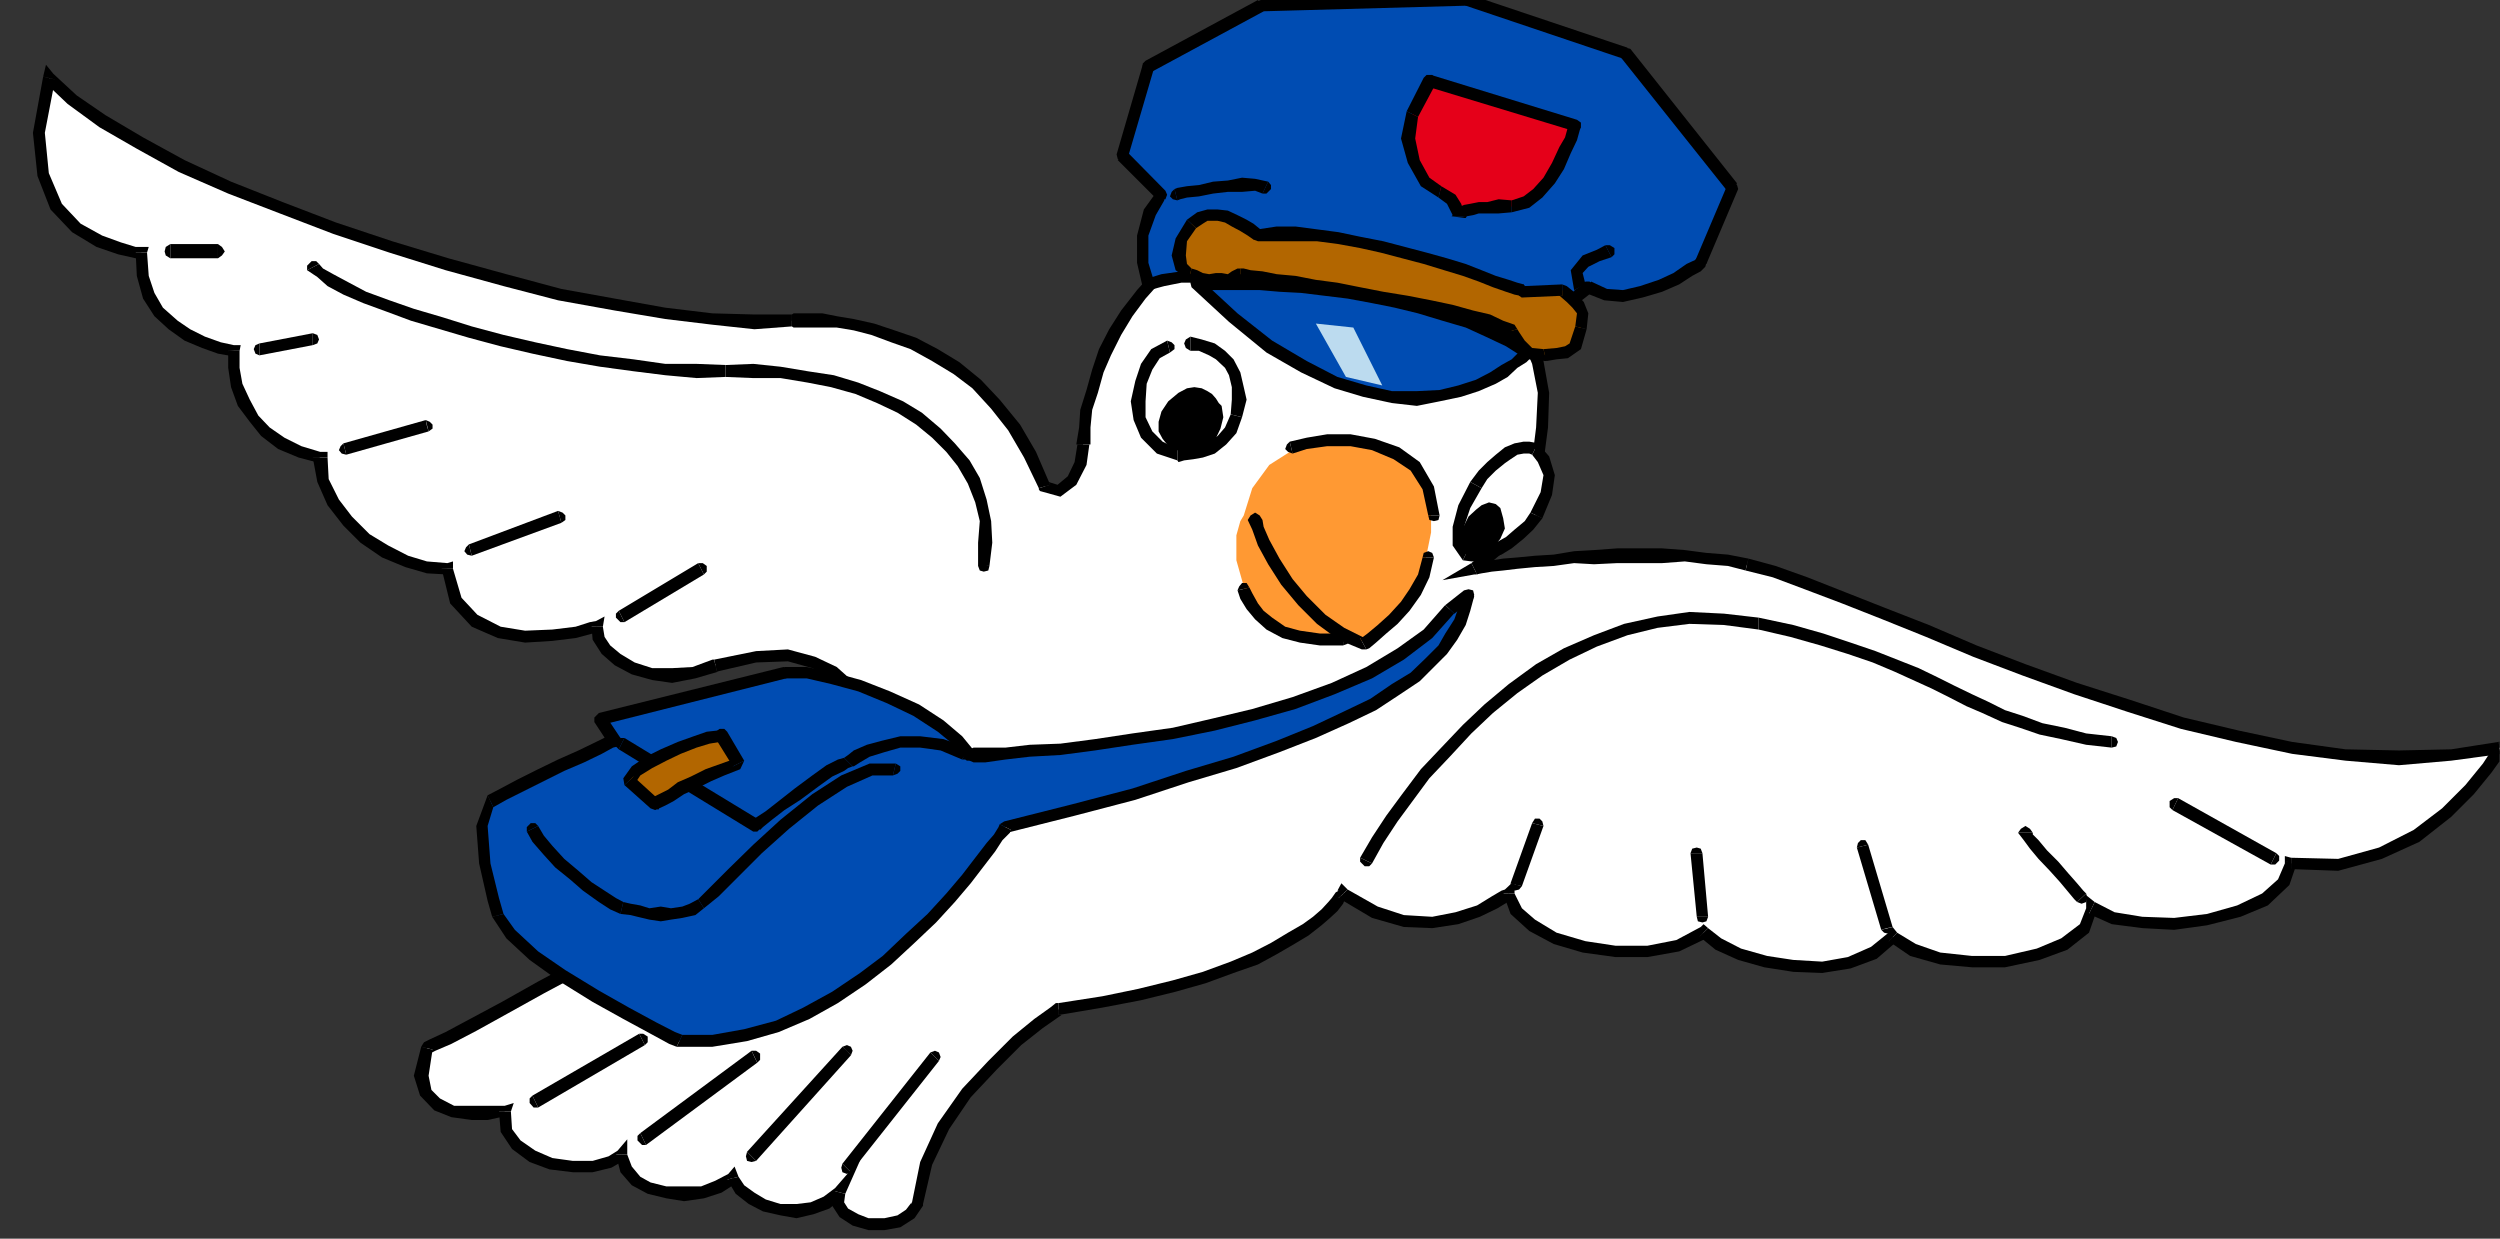 <?xml version="1.0" encoding="UTF-8" standalone="no"?>
<svg
   xmlns:ooo="http://xml.openoffice.org/svg/export"
   xmlns:dc="http://purl.org/dc/elements/1.1/"
   xmlns:cc="http://creativecommons.org/ns#"
   xmlns:rdf="http://www.w3.org/1999/02/22-rdf-syntax-ns#"
   xmlns:svg="http://www.w3.org/2000/svg"
   xmlns="http://www.w3.org/2000/svg"
   xmlns:sodipodi="http://sodipodi.sourceforge.net/DTD/sodipodi-0.dtd"
   xmlns:inkscape="http://www.inkscape.org/namespaces/inkscape"
   version="1.2"
   width="44.04mm"
   height="21.82mm"
   viewBox="0 0 4404 2182"
   preserveAspectRatio="xMidYMid"
   xml:space="preserve"
   id="svg409"
   sodipodi:docname="mailbrd1.svg"
   style="fill-rule:evenodd;stroke-width:28.222;stroke-linejoin:round"
   inkscape:version="0.92.5 (2060ec1f9f, 2020-04-08)"><rect x="0" y="0" width="4404" height="2182" fill="#333333" stroke="none"/><sodipodi:namedview
   pagecolor="#ffffff"
   bordercolor="#666666"
   borderopacity="1"
   objecttolerance="10"
   gridtolerance="10"
   guidetolerance="10"
   inkscape:pageopacity="0"
   inkscape:pageshadow="2"
   inkscape:window-width="664"
   inkscape:window-height="487"
   id="namedview411"
   showgrid="false"
   inkscape:zoom="0.2102413"
   inkscape:cx="83.225198"
   inkscape:cy="41.234644"
   inkscape:window-x="0"
   inkscape:window-y="0"
   inkscape:window-maximized="0"
   inkscape:current-layer="svg409" />
 <defs
   class="ClipPathGroup"
   id="defs8">
  <clipPath
   id="presentation_clip_path"
   clipPathUnits="userSpaceOnUse">
   <rect
   x="0"
   y="0"
   width="21000"
   height="29700"
   id="rect2" />
  </clipPath>
  <clipPath
   id="presentation_clip_path_shrink"
   clipPathUnits="userSpaceOnUse">
   <rect
   x="21"
   y="29"
   width="20958"
   height="29641"
   id="rect5" />
  </clipPath>
 </defs>
 <defs
   class="TextShapeIndex"
   id="defs12">
  <g
   ooo:slide="id1"
   ooo:id-list="id3"
   id="g10" />
 </defs>
 <defs
   class="EmbeddedBulletChars"
   id="defs44">
  <g
   id="bullet-char-template-57356"
   transform="matrix(4.8828125e-4,0,0,-4.8828125e-4,0,0)">
   <path
   d="M 580,1141 1163,571 580,0 -4,571 Z"
   id="path14"
   inkscape:connector-curvature="0" />
  </g>
  <g
   id="bullet-char-template-57354"
   transform="matrix(4.8828125e-4,0,0,-4.8828125e-4,0,0)">
   <path
   d="M 8,1128 H 1137 V 0 H 8 Z"
   id="path17"
   inkscape:connector-curvature="0" />
  </g>
  <g
   id="bullet-char-template-10146"
   transform="matrix(4.8828125e-4,0,0,-4.8828125e-4,0,0)">
   <path
   d="M 174,0 602,739 174,1481 1456,739 Z M 1358,739 309,1346 659,739 Z"
   id="path20"
   inkscape:connector-curvature="0" />
  </g>
  <g
   id="bullet-char-template-10132"
   transform="matrix(4.8828125e-4,0,0,-4.8828125e-4,0,0)">
   <path
   d="M 2015,739 1276,0 H 717 l 543,543 H 174 v 393 h 1086 l -543,545 h 557 z"
   id="path23"
   inkscape:connector-curvature="0" />
  </g>
  <g
   id="bullet-char-template-10007"
   transform="matrix(4.8828125e-4,0,0,-4.8828125e-4,0,0)">
   <path
   d="m 0,-2 c -7,16 -16,29 -25,39 l 381,530 c -94,256 -141,385 -141,387 0,25 13,38 40,38 9,0 21,-2 34,-5 21,4 42,12 65,25 l 27,-13 111,-251 280,301 64,-25 24,25 c 21,-10 41,-24 62,-43 C 886,937 835,863 770,784 769,783 710,716 594,584 L 774,223 c 0,-27 -21,-55 -63,-84 l 16,-20 C 717,90 699,76 672,76 641,76 570,178 457,381 L 164,-76 c -22,-34 -53,-51 -92,-51 -42,0 -63,17 -64,51 -7,9 -10,24 -10,44 0,9 1,19 2,30 z"
   id="path26"
   inkscape:connector-curvature="0" />
  </g>
  <g
   id="bullet-char-template-10004"
   transform="matrix(4.8828125e-4,0,0,-4.8828125e-4,0,0)">
   <path
   d="M 285,-33 C 182,-33 111,30 74,156 52,228 41,333 41,471 c 0,78 14,145 41,201 34,71 87,106 158,106 53,0 88,-31 106,-94 l 23,-176 c 8,-64 28,-97 59,-98 l 735,706 c 11,11 33,17 66,17 42,0 63,-15 63,-46 V 965 c 0,-36 -10,-64 -30,-84 L 442,47 C 390,-6 338,-33 285,-33 Z"
   id="path29"
   inkscape:connector-curvature="0" />
  </g>
  <g
   id="bullet-char-template-9679"
   transform="matrix(4.8828125e-4,0,0,-4.8828125e-4,0,0)">
   <path
   d="M 813,0 C 632,0 489,54 383,161 276,268 223,411 223,592 c 0,181 53,324 160,431 106,107 249,161 430,161 179,0 323,-54 432,-161 108,-107 162,-251 162,-431 0,-180 -54,-324 -162,-431 C 1136,54 992,0 813,0 Z"
   id="path32"
   inkscape:connector-curvature="0" />
  </g>
  <g
   id="bullet-char-template-8226"
   transform="matrix(4.8828125e-4,0,0,-4.8828125e-4,0,0)">
   <path
   d="m 346,457 c -73,0 -137,26 -191,78 -54,51 -81,114 -81,188 0,73 27,136 81,188 54,52 118,78 191,78 73,0 134,-26 185,-79 51,-51 77,-114 77,-187 0,-75 -25,-137 -76,-188 -50,-52 -112,-78 -186,-78 z"
   id="path35"
   inkscape:connector-curvature="0" />
  </g>
  <g
   id="bullet-char-template-8211"
   transform="matrix(4.8828125e-4,0,0,-4.8828125e-4,0,0)">
   <path
   d="M -4,459 H 1135 V 606 H -4 Z"
   id="path38"
   inkscape:connector-curvature="0" />
  </g>
  <g
   id="bullet-char-template-61548"
   transform="matrix(4.8828125e-4,0,0,-4.8828125e-4,0,0)">
   <path
   d="m 173,740 c 0,163 58,303 173,419 116,115 255,173 419,173 163,0 302,-58 418,-173 116,-116 174,-256 174,-419 0,-163 -58,-303 -174,-418 C 1067,206 928,148 765,148 601,148 462,206 346,322 231,437 173,577 173,740 Z"
   id="path41"
   inkscape:connector-curvature="0" />
  </g>
 </defs>
 <g
   id="g49"
   transform="translate(-8298,-13759)">
  <g
   id="id2"
   class="Master_Slide">
   <g
   id="bg-id2"
   class="Background" />
   <g
   id="bo-id2"
   class="BackgroundObjects" />
  </g>
 </g>
 <g
   class="SlideGroup"
   id="g407"
   transform="translate(-8298,-13759)">
  <g
   id="g405">
   <g
   id="container-id1">
    <g
   id="id1"
   class="Slide"
   clip-path="url(#presentation_clip_path)">
     <g
   class="Page"
   id="g401">
      <g
   class="Graphic"
   id="g399">
       <g
   id="id3">
        <rect
   class="BoundingBox"
   x="8298"
   y="13759"
   width="4404"
   height="2182"
   id="rect51"
   style="fill:none;stroke:none" />
        <defs
   id="defs56">
         <clipPath
   id="clip_path_1"
   clipPathUnits="userSpaceOnUse">
          <path
   d="m 8298,13759 h 4403 v 2181 H 8298 Z"
   id="path53"
   inkscape:connector-curvature="0" />
         </clipPath>
        </defs>
        <g
   clip-path="url(#clip_path_1)"
   id="g396">
         <path
   d="m 9558,14931 72,-15 56,-2 45,12 36,18 25,23 16,20 10,18 2,5 10,33 -10,38 -30,44 -43,45 -56,49 -66,51 -72,48 -76,51 -79,46 -76,45 -71,38 -64,36 -55,31 -44,23 -28,12 -10,5 -10,49 8,30 20,20 28,13 33,3 h 28 l 23,-3 h 7 l 3,33 18,26 28,20 33,13 38,5 h 35 l 31,-8 20,-13 8,26 18,20 23,13 30,8 31,2 33,-2 28,-11 25,-15 13,21 20,15 23,13 28,7 28,3 28,-5 25,-11 23,-17 -3,20 11,15 20,13 23,8 h 28 l 25,-6 21,-12 12,-18 15,-71 31,-66 41,-59 45,-48 44,-43 38,-31 25,-18 10,-7 77,-13 66,-13 61,-15 53,-15 48,-18 41,-15 33,-18 30,-18 26,-15 20,-15 15,-13 13,-13 8,-10 5,-8 5,-2 v -3 l 56,33 51,16 50,2 44,-8 38,-12 28,-16 18,-10 7,-5 13,31 28,25 40,23 51,15 56,8 h 56 l 53,-10 46,-23 26,20 38,18 45,13 49,7 51,3 48,-8 43,-18 33,-28 36,23 48,16 56,5 h 58 l 59,-13 46,-18 35,-28 13,-35 38,17 51,8 56,3 58,-8 56,-15 46,-21 33,-30 13,-33 83,2 74,-20 64,-31 53,-40 41,-41 30,-38 18,-25 5,-11 -86,13 -92,5 -94,-5 -94,-13 -97,-20 -96,-23 -94,-30 -94,-31 -92,-33 -86,-33 -84,-36 -76,-30 -71,-28 -66,-26 -56,-20 -49,-13 -33,-7 -38,-3 -38,-5 h -40 -39 -40 l -41,3 h -35 l -36,5 -33,2 -31,3 -25,2 -20,3 -18,2 -10,3 h -3 l 38,-33 33,-46 23,-51 18,-61 8,-58 2,-61 -10,-54 -18,-45 -25,-41 -36,-36 -43,-30 -48,-28 -51,-23 -56,-18 -58,-13 -59,-10 -51,-2 -45,5 -44,10 -40,13 -36,20 -33,23 -30,28 -26,28 -25,33 -21,33 -17,36 -13,33 -10,35 -10,33 -3,31 -3,30 -5,33 -15,31 -23,18 -25,-8 -26,-56 -27,-48 -34,-41 -33,-36 -35,-28 -38,-22 -38,-21 -36,-12 -36,-13 -33,-8 -30,-5 -25,-2 h -23 -16 -12 -3 l -66,2 -74,-5 -83,-10 -89,-15 -97,-18 -97,-26 -101,-28 -99,-30 -99,-33 -94,-36 -92,-35 -84,-39 -73,-40 -67,-38 -53,-39 -41,-38 -17,97 7,74 23,56 36,38 40,23 36,12 28,8 h 10 l 3,41 10,35 18,28 25,23 25,18 28,13 28,10 26,5 v 30 l 5,31 12,31 18,28 21,22 28,21 33,15 35,10 5,41 18,38 25,33 31,31 36,22 38,18 35,10 36,3 15,56 33,36 43,20 46,8 48,-3 41,-5 28,-8 10,-2 3,20 12,20 21,18 28,15 33,11 35,2 38,-5 z"
   id="path58"
   inkscape:connector-curvature="0"
   style="fill:#ffffff;stroke:none" />
         <path
   d="m 9830,15005 v 3 l -2,-8 -10,-18 -18,-23 -28,-25 -38,-18 -48,-13 -56,3 -74,15 5,21 69,-16 56,-2 43,12 33,18 23,21 12,17 11,18 2,3 v 2 -2 2 0 z"
   id="path60"
   inkscape:connector-curvature="0"
   style="fill:#000000;stroke:none" />
         <path
   d="m 9060,15608 -5,7 10,-5 28,-12 44,-23 56,-31 63,-35 71,-38 76,-46 79,-46 76,-51 72,-48 68,-54 56,-48 43,-46 33,-45 13,-44 -13,-38 -20,10 8,28 -8,33 -28,41 -43,46 -56,48 -64,48 -71,49 -76,51 -79,45 -76,46 -71,38 -64,36 -56,30 -43,23 -28,13 -10,5 -5,8 5,-8 -2,3 -3,5 z"
   id="path62"
   inkscape:connector-curvature="0"
   style="fill:#000000;stroke:none" />
         <path
   d="m 9198,15717 -11,-10 h -7 -23 -28 -31 l -25,-13 -15,-15 -5,-25 7,-46 -20,-5 -13,51 11,35 25,26 30,12 36,5 h 28 l 23,-5 h 7 l -10,-10 h 21 l 5,-15 -16,5 z"
   id="path64"
   inkscape:connector-curvature="0"
   style="fill:#000000;stroke:none" />
         <path
   d="m 9403,15793 -17,-7 -16,10 -28,8 h -35 l -36,-5 -30,-13 -26,-18 -15,-20 -2,-31 h -21 l 3,36 20,30 31,23 35,13 41,5 h 35 l 33,-8 26,-15 -18,-8 h 20 v -27 l -17,20 z"
   id="path66"
   inkscape:connector-curvature="0"
   style="fill:#000000;stroke:none" />
         <path
   d="m 9599,15832 -18,-5 -23,12 -25,10 h -30 -31 l -28,-7 -18,-10 -15,-18 -8,-21 h -20 l 8,31 20,23 28,15 33,8 31,5 35,-5 31,-10 28,-18 -18,-5 20,-5 -7,-18 -11,13 z"
   id="path68"
   inkscape:connector-curvature="0"
   style="fill:#000000;stroke:none" />
         <path
   d="m 9787,15862 -18,-10 -20,15 -23,10 -25,3 h -28 l -26,-8 -20,-12 -18,-13 -10,-15 -20,5 15,25 23,18 25,13 31,7 28,5 30,-7 28,-10 26,-21 -18,-10 20,5 28,-63 -46,53 z"
   id="path70"
   inkscape:connector-curvature="0"
   style="fill:#000000;stroke:none" />
         <path
   d="m 9904,15880 v -3 l -10,13 -15,10 -23,5 h -28 l -18,-7 -18,-10 -7,-11 2,-15 -20,-5 -3,26 13,20 23,15 28,8 h 28 l 28,-5 25,-16 15,-22 v -3 3 0 -3 z"
   id="path72"
   inkscape:connector-curvature="0"
   style="fill:#000000;stroke:none" />
         <path
   d="m 10163,15526 h -5 l -10,8 -28,20 -38,31 -43,43 -46,49 -43,61 -31,68 -15,74 h 20 l 16,-69 30,-63 38,-56 46,-49 43,-43 38,-30 23,-16 10,-7 h -5 v -21 h -2 -3 z"
   id="path74"
   inkscape:connector-curvature="0"
   style="fill:#000000;stroke:none" />
         <path
   d="m 10672,15326 -18,2 h 2 l -5,3 -7,10 -6,7 -12,13 -15,13 -18,13 -26,15 -30,18 -33,17 -38,16 -49,18 -53,15 -61,15 -63,13 -77,12 v 21 l 77,-13 68,-13 61,-15 53,-15 49,-18 43,-15 33,-18 31,-18 25,-15 23,-18 15,-13 13,-12 10,-13 2,-5 6,-3 2,-5 -18,3 16,-15 -11,-11 -7,13 z"
   id="path76"
   inkscape:connector-curvature="0"
   style="fill:#000000;stroke:none" />
         <path
   d="m 10966,15333 -17,-7 -6,2 -17,10 -26,16 -38,12 -41,8 -50,-3 -46,-15 -53,-30 -16,15 59,35 56,16 50,2 46,-7 38,-13 31,-15 18,-11 10,-7 -18,-8 h 20 v -23 l -17,16 z"
   id="path78"
   inkscape:connector-curvature="0"
   style="fill:#000000;stroke:none" />
         <path
   d="m 11307,15394 -13,-2 -43,23 -51,10 h -56 l -53,-8 -51,-15 -38,-23 -23,-20 -13,-26 h -20 l 13,36 33,30 43,23 51,15 58,8 h 56 l 56,-10 48,-23 -12,-3 15,-15 -8,-7 -5,5 z"
   id="path80"
   inkscape:connector-curvature="0"
   style="fill:#000000;stroke:none" />
         <path
   d="m 11640,15402 h -15 l -31,25 -41,18 -45,8 -51,-3 -46,-7 -46,-13 -35,-18 -23,-18 -15,15 28,23 40,18 46,13 51,8 51,2 50,-8 46,-17 36,-31 h -15 l 15,-15 -8,-10 -7,10 z"
   id="path82"
   inkscape:connector-curvature="0"
   style="fill:#000000;stroke:none" />
         <path
   d="m 11988,15348 -15,11 -11,28 -33,25 -43,18 -56,13 h -58 l -56,-6 -43,-15 -33,-20 -15,15 38,26 53,15 56,5 h 58 l 61,-13 49,-18 38,-30 15,-43 -15,10 10,-21 -15,-12 v 23 z"
   id="path84"
   inkscape:connector-curvature="0"
   style="fill:#000000;stroke:none" />
         <path
   d="m 12334,15270 -11,10 -12,28 -28,25 -44,21 -53,15 -58,7 -56,-2 -49,-8 -35,-18 -10,21 40,18 54,7 56,3 58,-8 59,-15 48,-20 38,-36 13,-38 -10,10 v -20 l -11,-3 v 13 z"
   id="path86"
   inkscape:connector-curvature="0"
   style="fill:#000000;stroke:none" />
         <path
   d="m 12705,15087 -13,-16 -5,10 -15,23 -31,38 -41,41 -50,38 -61,31 -72,20 -83,-2 v 20 l 83,3 77,-21 66,-30 56,-44 40,-40 31,-38 20,-28 5,-11 -13,-15 13,15 13,-22 -26,7 z"
   id="path88"
   inkscape:connector-curvature="0"
   style="fill:#000000;stroke:none" />
         <path
   d="m 11373,14764 v 0 l 48,12 56,21 66,25 71,28 77,31 83,35 87,33 91,33 94,31 94,30 97,23 99,21 94,12 94,8 92,-8 89,-12 -6,-21 -83,13 -92,2 -94,-2 -94,-13 -94,-20 -97,-23 -94,-31 -94,-30 -91,-33 -86,-33 -84,-36 -77,-30 -71,-28 -66,-26 -56,-20 -48,-13 v 0 z"
   id="path90"
   inkscape:connector-curvature="0"
   style="fill:#000000;stroke:none" />
         <path
   d="m 10890,14751 5,20 h 3 l 10,-2 18,-3 20,-2 25,-3 31,-3 33,-2 36,-5 35,2 41,-2 h 40 39 l 40,-3 38,5 38,3 31,8 5,-21 -36,-7 -38,-3 -38,-5 -40,-3 h -39 -40 l -41,3 -35,2 -36,6 -33,2 -31,3 -25,2 -20,3 -18,2 -10,3 h -3 l 5,20 -10,-20 -51,30 56,-10 z"
   id="path92"
   inkscape:connector-curvature="0"
   style="fill:#000000;stroke:none" />
         <path
   d="m 10979,14357 v 0 l 18,43 10,51 -3,61 -7,56 -18,61 -23,48 -30,43 -36,31 10,20 41,-35 35,-49 23,-53 18,-61 8,-61 2,-61 -10,-56 -18,-49 v 0 z"
   id="path94"
   inkscape:connector-curvature="0"
   style="fill:#000000;stroke:none" />
         <path
   d="m 10613,14163 v 0 l 59,11 55,12 56,18 49,23 48,28 41,28 35,35 23,39 20,-11 -28,-43 -35,-35 -46,-33 -48,-28 -54,-23 -55,-18 -61,-13 -59,-10 v 0 z"
   id="path96"
   inkscape:connector-curvature="0"
   style="fill:#000000;stroke:none" />
         <path
   d="m 10217,14542 h 2 v -30 l 3,-31 10,-30 10,-36 13,-30 18,-36 20,-33 23,-31 25,-28 31,-28 30,-20 33,-20 41,-13 41,-10 45,-3 h 51 v -20 l -51,-5 -45,8 -46,10 -41,12 -38,21 -36,25 -30,28 -25,28 -28,36 -21,33 -18,35 -12,36 -10,36 -11,35 -2,31 -5,30 h 2 z"
   id="path98"
   inkscape:connector-curvature="0"
   style="fill:#000000;stroke:none" />
         <path
   d="m 10128,14619 2,5 36,10 28,-21 18,-35 5,-36 h -21 l -5,31 -12,25 -18,15 -16,-5 3,5 -20,6 v 2 l 2,3 z"
   id="path100"
   inkscape:connector-curvature="0"
   style="fill:#000000;stroke:none" />
         <path
   d="m 9693,14334 v 0 l 3,2 h 12 16 23 25 l 30,5 31,8 35,13 34,12 38,21 38,23 33,25 33,36 30,38 28,48 26,54 20,-6 -25,-58 -28,-48 -36,-44 -33,-35 -38,-31 -38,-23 -38,-20 -38,-13 -36,-12 -36,-8 -30,-5 -25,-5 h -23 -16 -12 l -3,2 v 0 z"
   id="path102"
   inkscape:connector-curvature="0"
   style="fill:#000000;stroke:none" />
         <path
   d="m 8395,13899 -18,5 40,38 56,41 66,38 74,41 87,38 91,35 94,36 99,33 99,31 102,28 96,25 100,18 89,15 83,10 74,8 66,-5 v -21 h -66 l -74,-2 -83,-10 -89,-16 -94,-17 -97,-26 -102,-28 -99,-30 -99,-33 -94,-36 -91,-36 -82,-38 -73,-40 -66,-39 -51,-35 -41,-38 -18,5 18,-5 -13,-16 -5,21 z"
   id="path104"
   inkscape:connector-curvature="0"
   style="fill:#000000;stroke:none" />
         <path
   d="m 8557,14204 -10,-10 h -10 l -26,-8 -33,-12 -38,-21 -33,-35 -23,-54 -7,-71 18,-94 -21,-5 -18,99 8,76 23,59 38,40 43,26 38,13 31,7 h 10 l -10,-10 h 20 l 3,-10 h -13 z"
   id="path106"
   inkscape:connector-curvature="0"
   style="fill:#000000;stroke:none" />
         <path
   d="m 8720,14377 -10,-10 -23,-5 -28,-10 -26,-13 -22,-15 -26,-23 -15,-26 -10,-30 -3,-41 h -20 l 2,41 11,40 20,31 25,23 28,20 31,13 28,10 28,5 -10,-10 h 20 l 2,-10 h -12 z"
   id="path108"
   inkscape:connector-curvature="0"
   style="fill:#000000;stroke:none" />
         <path
   d="m 8875,14565 -13,-10 -33,-10 -30,-15 -26,-18 -20,-21 -15,-28 -13,-28 -5,-28 v -30 h -20 v 30 l 5,34 12,33 21,28 20,25 30,23 36,15 38,10 -13,-10 h 26 v -10 h -13 z"
   id="path110"
   inkscape:connector-curvature="0"
   style="fill:#000000;stroke:none" />
         <path
   d="m 9096,14761 -10,-10 -36,-3 -33,-10 -35,-18 -33,-20 -31,-31 -23,-30 -18,-36 -2,-38 h -26 l 8,43 18,41 28,36 30,30 38,26 41,17 38,11 36,2 -10,-10 h 20 v -13 l -10,3 z"
   id="path112"
   inkscape:connector-curvature="0"
   style="fill:#000000;stroke:none" />
         <path
   d="m 9360,14863 -12,-10 -11,2 -25,8 -41,5 -48,2 -43,-7 -41,-21 -28,-30 -15,-51 h -20 l 15,61 38,41 46,20 48,8 48,-3 41,-5 30,-8 11,-2 -13,-10 h 20 l 3,-18 -15,8 z"
   id="path114"
   inkscape:connector-curvature="0"
   style="fill:#000000;stroke:none" />
         <path
   d="m 9556,14921 h -3 l -35,13 -36,2 h -35 l -31,-10 -25,-15 -18,-15 -10,-15 -3,-18 h -20 l 2,23 16,25 23,20 30,16 36,10 35,5 41,-8 41,-12 h -3 z"
   id="path116"
   inkscape:connector-curvature="0"
   style="fill:#000000;stroke:none" />
         <path
   d="m 10489,14667 15,-48 30,-41 44,-28 48,-15 53,-3 51,15 48,31 41,51 v 20 48 l -13,64 -30,61 -16,20 -17,21 -18,15 -23,10 h -23 -28 l -28,-5 -30,-8 -31,-10 -28,-18 -25,-20 -18,-28 -15,-53 v -44 l 7,-25 z"
   id="path118"
   inkscape:connector-curvature="0"
   style="fill:#ff9933;stroke:none" />
         <path
   d="m 10570,14537 -5,5 -3,8 5,5 8,3 z"
   id="path120"
   inkscape:connector-curvature="0"
   style="fill:#000000;stroke:none" />
         <path
   d="m 10834,14667 -10,-51 -25,-43 -36,-26 -43,-15 -43,-8 h -41 l -36,6 -30,7 5,21 25,-8 36,-5 h 41 l 38,7 38,16 30,20 21,33 10,46 z"
   id="path122"
   inkscape:connector-curvature="0"
   style="fill:#000000;stroke:none" />
         <path
   d="m 10814,14667 2,8 8,2 8,-2 2,-8 z"
   id="path124"
   inkscape:connector-curvature="0"
   style="fill:#000000;stroke:none" />
         <path
   d="m 10522,14675 -5,-8 -8,-5 -8,5 -5,8 z"
   id="path126"
   inkscape:connector-curvature="0"
   style="fill:#000000;stroke:none" />
         <path
   d="m 10694,14883 h 8 l -36,-18 -33,-23 -33,-33 -25,-30 -23,-36 -18,-33 -10,-23 -2,-12 h -26 l 8,17 10,28 18,33 23,36 30,36 33,33 38,28 41,17 h 8 z"
   id="path128"
   inkscape:connector-curvature="0"
   style="fill:#000000;stroke:none" />
         <path
   d="m 10804,14741 -8,30 -15,26 -15,22 -21,23 -20,18 -18,15 -8,6 -5,2 11,20 5,-2 12,-10 18,-16 20,-17 21,-23 20,-28 15,-31 8,-35 z"
   id="path130"
   inkscape:connector-curvature="0"
   style="fill:#000000;stroke:none" />
         <path
   d="m 10824,14741 -3,-8 -7,-3 -8,3 -2,8 z"
   id="path132"
   inkscape:connector-curvature="0"
   style="fill:#000000;stroke:none" />
         <path
   d="m 10499,14794 -5,-8 h -8 l -5,6 -3,7 z"
   id="path134"
   inkscape:connector-curvature="0"
   style="fill:#000000;stroke:none" />
         <path
   d="m 10664,14875 h -41 l -35,-5 -26,-7 -23,-16 -15,-12 -10,-13 -10,-18 -5,-10 -21,5 5,15 11,18 15,18 20,18 28,15 31,8 35,5 h 41 z"
   id="path136"
   inkscape:connector-curvature="0"
   style="fill:#000000;stroke:none" />
         <path
   d="m 10664,14896 8,-3 2,-7 -2,-8 -8,-3 z"
   id="path138"
   inkscape:connector-curvature="0"
   style="fill:#000000;stroke:none" />
         <path
   d="m 10880,14736 -13,-18 v -31 l 10,-35 21,-39 12,-17 16,-16 15,-12 13,-10 15,-8 13,-3 h 10 l 10,3 15,18 10,28 -5,33 -18,38 -12,18 -18,15 -18,15 -18,10 -17,8 -16,5 h -15 z"
   id="path140"
   inkscape:connector-curvature="0"
   style="fill:#ffffff;stroke:none" />
         <path
   d="m 10888,14608 v 0 l -21,41 -10,38 v 33 l 18,26 10,-21 -8,-10 v -28 l 11,-33 20,-35 v 0 z"
   id="path142"
   inkscape:connector-curvature="0"
   style="fill:#000000;stroke:none" />
         <path
   d="m 11007,14540 v 0 l -15,-3 h -10 l -16,3 -17,7 -16,13 -15,13 -15,15 -15,20 20,11 10,-16 15,-15 16,-13 10,-7 12,-8 11,-2 h 10 l 5,2 v 0 z"
   id="path144"
   inkscape:connector-curvature="0"
   style="fill:#000000;stroke:none" />
         <path
   d="m 11015,14672 v 0 l 17,-41 5,-35 -10,-33 -20,-23 -10,20 10,13 10,23 -5,30 -18,36 v 0 z"
   id="path146"
   inkscape:connector-curvature="0"
   style="fill:#000000;stroke:none" />
         <path
   d="m 10875,14746 v 0 l 15,2 h 15 l 18,-5 20,-7 18,-11 21,-17 17,-16 16,-20 -21,-10 -10,15 -18,15 -15,13 -18,10 -15,8 -13,5 h -15 l -5,-3 v 0 z"
   id="path148"
   inkscape:connector-curvature="0"
   style="fill:#000000;stroke:none" />
         <path
   d="m 10941,14708 8,-18 -3,-18 -5,-18 -8,-7 -12,-3 -13,5 -10,8 -13,12 -8,16 -5,20 v 18 l 8,13 13,5 17,-5 18,-11 z"
   id="path150"
   inkscape:connector-curvature="0"
   style="fill:#000000;stroke:none" />
         <path
   d="m 9388,14835 -5,5 v 7 l 8,8 h 7 z"
   id="path152"
   inkscape:connector-curvature="0"
   style="fill:#000000;stroke:none" />
         <path
   d="m 9533,14761 -5,-10 -140,84 10,20 140,-84 z"
   id="path154"
   inkscape:connector-curvature="0"
   style="fill:#000000;stroke:none" />
         <path
   d="m 9538,14771 5,-5 v -10 l -7,-5 h -8 z"
   id="path156"
   inkscape:connector-curvature="0"
   style="fill:#000000;stroke:none" />
         <path
   d="m 9124,14718 -5,5 -3,7 5,6 8,2 z"
   id="path158"
   inkscape:connector-curvature="0"
   style="fill:#000000;stroke:none" />
         <path
   d="m 9284,14669 -3,-10 -157,59 5,20 158,-58 z"
   id="path160"
   inkscape:connector-curvature="0"
   style="fill:#000000;stroke:none" />
         <path
   d="m 9287,14680 7,-5 v -8 l -5,-5 -8,-3 z"
   id="path162"
   inkscape:connector-curvature="0"
   style="fill:#000000;stroke:none" />
         <path
   d="m 9236,15689 -5,5 v 8 l 7,8 h 8 z"
   id="path164"
   inkscape:connector-curvature="0"
   style="fill:#000000;stroke:none" />
         <path
   d="m 9429,15590 -5,-10 -188,109 10,21 188,-110 z"
   id="path166"
   inkscape:connector-curvature="0"
   style="fill:#000000;stroke:none" />
         <path
   d="m 9434,15600 5,-5 v -10 l -8,-5 h -7 z"
   id="path168"
   inkscape:connector-curvature="0"
   style="fill:#000000;stroke:none" />
         <path
   d="m 9426,15755 -5,5 v 8 l 8,8 h 7 z"
   id="path170"
   inkscape:connector-curvature="0"
   style="fill:#000000;stroke:none" />
         <path
   d="m 9627,15621 -5,-11 -196,145 10,21 196,-145 z"
   id="path172"
   inkscape:connector-curvature="0"
   style="fill:#000000;stroke:none" />
         <path
   d="m 9632,15631 5,-5 v -11 l -7,-5 h -8 z"
   id="path174"
   inkscape:connector-curvature="0"
   style="fill:#000000;stroke:none" />
         <path
   d="m 9614,15788 -2,8 2,8 8,2 8,-2 z"
   id="path176"
   inkscape:connector-curvature="0"
   style="fill:#000000;stroke:none" />
         <path
   d="m 9790,15610 -8,-7 -168,185 16,16 167,-186 z"
   id="path178"
   inkscape:connector-curvature="0"
   style="fill:#000000;stroke:none" />
         <path
   d="m 9797,15618 3,-8 -3,-7 -7,-3 -8,3 z"
   id="path180"
   inkscape:connector-curvature="0"
   style="fill:#000000;stroke:none" />
         <path
   d="m 9782,15809 -2,7 2,8 8,3 7,-3 z"
   id="path182"
   inkscape:connector-curvature="0"
   style="fill:#000000;stroke:none" />
         <path
   d="m 9945,15621 -8,-8 -155,196 15,15 155,-196 z"
   id="path184"
   inkscape:connector-curvature="0"
   style="fill:#000000;stroke:none" />
         <path
   d="m 9952,15628 3,-7 -3,-8 -7,-3 -8,3 z"
   id="path186"
   inkscape:connector-curvature="0"
   style="fill:#000000;stroke:none" />
         <path
   d="m 8903,14540 -5,5 -3,7 5,6 8,2 z"
   id="path188"
   inkscape:connector-curvature="0"
   style="fill:#000000;stroke:none" />
         <path
   d="m 9050,14509 -2,-10 -145,41 5,20 145,-41 z"
   id="path190"
   inkscape:connector-curvature="0"
   style="fill:#000000;stroke:none" />
         <path
   d="m 9053,14519 7,-5 v -7 l -5,-5 -7,-3 z"
   id="path192"
   inkscape:connector-curvature="0"
   style="fill:#000000;stroke:none" />
         <path
   d="m 8755,14364 -7,3 -3,7 3,8 7,3 z"
   id="path194"
   inkscape:connector-curvature="0"
   style="fill:#000000;stroke:none" />
         <path
   d="m 8849,14357 v -11 l -94,18 v 21 l 94,-18 z"
   id="path196"
   inkscape:connector-curvature="0"
   style="fill:#000000;stroke:none" />
         <path
   d="m 8849,14367 8,-3 3,-7 -3,-8 -8,-3 z"
   id="path198"
   inkscape:connector-curvature="0"
   style="fill:#000000;stroke:none" />
         <path
   d="m 8598,14189 -8,5 -2,8 2,7 8,5 z"
   id="path200"
   inkscape:connector-curvature="0"
   style="fill:#000000;stroke:none" />
         <path
   d="m 8682,14202 v -13 h -84 v 25 h 84 z"
   id="path202"
   inkscape:connector-curvature="0"
   style="fill:#000000;stroke:none" />
         <path
   d="m 8682,14214 7,-5 5,-7 -5,-8 -7,-5 z"
   id="path204"
   inkscape:connector-curvature="0"
   style="fill:#000000;stroke:none" />
         <path
   d="m 8860,14224 -5,-5 h -8 l -8,8 v 8 z"
   id="path206"
   inkscape:connector-curvature="0"
   style="fill:#000000;stroke:none" />
         <path
   d="m 9576,14402 v 0 l -51,-2 h -55 l -56,-8 -59,-7 -58,-11 -56,-12 -56,-13 -56,-15 -51,-16 -51,-15 -43,-15 -41,-15 -30,-16 -28,-15 -18,-10 -7,-8 -21,11 18,12 18,16 28,15 35,15 41,15 43,16 51,15 51,15 56,15 56,13 61,13 58,10 59,8 56,7 55,5 51,-2 v 0 z"
   id="path208"
   inkscape:connector-curvature="0"
   style="fill:#000000;stroke:none" />
         <path
   d="m 10041,14756 5,-41 -2,-38 -8,-38 -12,-38 -18,-31 -26,-30 -25,-26 -33,-28 -33,-20 -41,-18 -38,-15 -43,-13 -46,-7 -48,-8 -48,-5 -49,2 v 21 l 49,2 h 48 l 48,8 41,8 43,12 38,16 36,17 33,21 28,23 25,25 20,25 18,31 13,33 8,33 -3,38 v 41 z"
   id="path210"
   inkscape:connector-curvature="0"
   style="fill:#000000;stroke:none" />
         <path
   d="m 10021,14756 3,8 7,2 8,-2 2,-8 z"
   id="path212"
   inkscape:connector-curvature="0"
   style="fill:#000000;stroke:none" />
         <path
   d="m 10694,15270 v 7 l 8,8 h 8 l 5,-5 z"
   id="path214"
   inkscape:connector-curvature="0"
   style="fill:#000000;stroke:none" />
         <path
   d="m 11396,14847 v 0 l -61,-7 -61,-3 -56,8 -59,13 -53,20 -53,23 -49,28 -48,35 -43,36 -38,36 -38,40 -36,38 -33,44 -28,38 -25,38 -21,36 21,10 20,-36 25,-38 28,-38 28,-38 36,-38 38,-41 38,-36 43,-35 44,-31 48,-28 48,-23 54,-20 53,-13 56,-7 61,2 61,8 v 0 z"
   id="path216"
   inkscape:connector-curvature="0"
   style="fill:#000000;stroke:none" />
         <path
   d="m 12018,15056 -45,-5 -38,-10 -39,-8 -35,-13 -31,-10 -30,-15 -28,-13 -31,-15 -30,-15 -33,-16 -38,-15 -38,-15 -44,-15 -48,-16 -53,-15 -61,-13 v 21 l 56,13 53,15 48,15 44,15 38,16 33,15 33,15 30,15 31,16 28,12 35,16 31,10 35,12 38,8 44,10 45,5 z"
   id="path218"
   inkscape:connector-curvature="0"
   style="fill:#000000;stroke:none" />
         <path
   d="m 12018,15076 8,-2 3,-8 -3,-7 -8,-3 z"
   id="path220"
   inkscape:connector-curvature="0"
   style="fill:#000000;stroke:none" />
         <path
   d="m 12135,15165 h -7 l -8,5 v 11 l 5,5 z"
   id="path222"
   inkscape:connector-curvature="0"
   style="fill:#000000;stroke:none" />
         <path
   d="m 12303,15272 5,-10 -173,-97 -10,21 173,96 z"
   id="path224"
   inkscape:connector-curvature="0"
   style="fill:#000000;stroke:none" />
         <path
   d="m 12298,15282 h 8 l 7,-7 v -8 l -5,-5 z"
   id="path226"
   inkscape:connector-curvature="0"
   style="fill:#000000;stroke:none" />
         <path
   d="m 11879,15226 -5,-7 -8,-5 -8,5 -5,7 z"
   id="path228"
   inkscape:connector-curvature="0"
   style="fill:#000000;stroke:none" />
         <path
   d="m 11973,15333 -5,-5 -11,-13 -15,-17 -18,-21 -20,-20 -15,-18 -10,-10 v -3 h -26 l 10,13 11,15 15,18 20,21 18,20 15,18 10,12 5,5 z"
   id="path230"
   inkscape:connector-curvature="0"
   style="fill:#000000;stroke:none" />
         <path
   d="m 11957,15348 8,3 8,-3 2,-7 -2,-8 z"
   id="path232"
   inkscape:connector-curvature="0"
   style="fill:#000000;stroke:none" />
         <path
   d="m 11589,15247 -5,-8 h -8 l -5,5 -2,8 z"
   id="path234"
   inkscape:connector-curvature="0"
   style="fill:#000000;stroke:none" />
         <path
   d="m 11622,15394 10,-2 -43,-145 -20,5 43,145 z"
   id="path236"
   inkscape:connector-curvature="0"
   style="fill:#000000;stroke:none" />
         <path
   d="m 11612,15397 5,5 8,2 5,-5 2,-7 z"
   id="path238"
   inkscape:connector-curvature="0"
   style="fill:#000000;stroke:none" />
         <path
   d="m 11297,15262 -3,-8 -7,-2 -8,2 -3,8 z"
   id="path240"
   inkscape:connector-curvature="0"
   style="fill:#000000;stroke:none" />
         <path
   d="m 11297,15374 h 10 l -10,-112 h -21 l 11,112 z"
   id="path242"
   inkscape:connector-curvature="0"
   style="fill:#000000;stroke:none" />
         <path
   d="m 11287,15374 2,8 8,2 7,-2 3,-8 z"
   id="path244"
   inkscape:connector-curvature="0"
   style="fill:#000000;stroke:none" />
         <path
   d="m 11017,15214 -2,-8 -5,-5 h -8 l -5,8 z"
   id="path246"
   inkscape:connector-curvature="0"
   style="fill:#000000;stroke:none" />
         <path
   d="m 10969,15318 10,2 38,-106 -20,-5 -38,106 z"
   id="path248"
   inkscape:connector-curvature="0"
   style="fill:#000000;stroke:none" />
         <path
   d="m 10959,15315 2,8 5,5 8,-2 5,-6 z"
   id="path250"
   inkscape:connector-curvature="0"
   style="fill:#000000;stroke:none" />
         <path
   d="m 10356,14369 -22,13 -16,23 -10,28 -5,33 3,31 12,27 23,23 31,13 h 2 10 l 16,-2 15,-3 18,-8 17,-12 16,-18 10,-26 5,-28 -3,-22 -5,-23 -10,-18 -15,-15 -15,-11 -21,-7 -17,-3 z"
   id="path252"
   inkscape:connector-curvature="0"
   style="fill:#ffffff;stroke:none" />
         <path
   d="m 10359,14380 8,-6 v -7 l -5,-5 -8,-3 z"
   id="path254"
   inkscape:connector-curvature="0"
   style="fill:#000000;stroke:none" />
         <path
   d="m 10372,14550 v 0 l -26,-13 -18,-18 -12,-25 v -28 l 2,-31 10,-25 13,-20 18,-10 -5,-21 -28,15 -18,26 -10,30 -8,36 5,33 13,31 28,28 36,12 v 0 z"
   id="path256"
   inkscape:connector-curvature="0"
   style="fill:#000000;stroke:none" />
         <path
   d="m 10466,14489 v 0 l -10,23 -13,15 -15,10 -16,8 -12,2 -16,3 -10,-3 -2,3 v 20 l 2,3 10,-3 16,-2 17,-3 21,-7 20,-16 18,-20 10,-28 v 0 z"
   id="path258"
   inkscape:connector-curvature="0"
   style="fill:#000000;stroke:none" />
         <path
   d="m 10395,14377 h 15 l 18,8 12,7 16,15 7,13 5,21 v 22 l -2,26 20,5 8,-31 -5,-22 -6,-26 -12,-23 -15,-15 -18,-13 -23,-7 -20,-5 z"
   id="path260"
   inkscape:connector-curvature="0"
   style="fill:#000000;stroke:none" />
         <path
   d="m 10395,14352 -8,5 -3,7 3,8 8,5 z"
   id="path262"
   inkscape:connector-curvature="0"
   style="fill:#000000;stroke:none" />
         <path
   d="m 10339,14519 v -17 l 5,-18 12,-18 18,-15 15,-8 13,-2 13,2 10,5 8,5 7,8 5,8 5,5 3,20 -5,20 -10,21 -21,15 -12,5 -13,3 h -10 l -10,-6 -10,-2 -8,-8 -8,-10 z"
   id="path264"
   inkscape:connector-curvature="0"
   style="fill:#000000;stroke:none" />
         <path
   d="m 11020,14385 2,-26 8,-23 13,-20 12,-18 16,-13 12,-10 10,-7 3,-3 30,13 31,2 33,-7 33,-10 28,-13 23,-15 15,-8 5,-5 56,-132 -188,-237 -280,-94 -363,10 -198,107 -46,158 69,68 -21,31 -12,41 v 48 l 10,38 25,-8 33,-5 41,-2 h 46 l 48,2 53,3 54,5 56,8 56,10 53,10 51,13 48,15 43,15 38,18 31,20 z"
   id="path266"
   inkscape:connector-curvature="0"
   style="fill:#004cb2;stroke:none" />
         <path
   d="m 11101,14255 h -10 l -5,5 -10,8 -13,10 -15,13 -16,20 -12,20 -8,26 -2,28 h 20 l 2,-23 8,-21 13,-20 10,-15 15,-13 13,-10 10,-8 v 0 h -10 10 l 5,-5 v -10 l -8,-5 h -7 z"
   id="path268"
   inkscape:connector-curvature="0"
   style="fill:#000000;stroke:none" />
         <path
   d="m 11284,14219 3,-5 -3,3 -15,7 -23,16 -26,12 -33,11 -30,7 -28,-2 -28,-13 -10,20 33,13 33,3 35,-8 34,-10 30,-13 23,-15 15,-8 8,-8 2,-5 -2,5 2,-7 -2,-8 -8,-2 -7,2 z"
   id="path270"
   inkscape:connector-curvature="0"
   style="fill:#000000;stroke:none" />
         <path
   d="m 11342,14097 -2,-10 -56,132 20,5 56,-132 -2,-10 2,10 -2,-7 -5,-6 h -8 l -5,8 z"
   id="path272"
   inkscape:connector-curvature="0"
   style="fill:#000000;stroke:none" />
         <path
   d="m 11159,13863 -5,-2 188,236 16,-15 -188,-237 -5,-2 5,2 -8,-2 -8,2 -2,8 2,8 z"
   id="path274"
   inkscape:connector-curvature="0"
   style="fill:#000000;stroke:none" />
         <path
   d="m 10882,13769 h -2 l 279,94 6,-20 -280,-94 h -3 3 l -8,2 -5,5 3,8 5,5 z"
   id="path276"
   inkscape:connector-curvature="0"
   style="fill:#000000;stroke:none" />
         <path
   d="m 10524,13779 h -5 l 363,-10 v -20 l -363,10 h -5 5 l -8,3 -2,7 2,8 8,2 z"
   id="path278"
   inkscape:connector-curvature="0"
   style="fill:#000000;stroke:none" />
         <path
   d="m 10331,13879 -5,7 198,-107 -10,-20 -198,107 -5,7 5,-7 -5,5 v 8 l 7,7 h 8 z"
   id="path280"
   inkscape:connector-curvature="0"
   style="fill:#000000;stroke:none" />
         <path
   d="m 10283,14026 2,10 46,-157 -20,-6 -46,158 2,10 -2,-10 2,8 6,5 7,-3 5,-5 z"
   id="path282"
   inkscape:connector-curvature="0"
   style="fill:#000000;stroke:none" />
         <path
   d="m 10349,14112 2,-17 -68,-69 -16,15 69,69 3,-18 -3,18 8,2 7,-2 3,-8 -3,-7 z"
   id="path284"
   inkscape:connector-curvature="0"
   style="fill:#000000;stroke:none" />
         <path
   d="m 10318,14250 13,5 -10,-33 v -48 l 13,-36 15,-26 -10,-20 -26,36 -12,46 v 48 l 10,43 12,5 -12,-5 5,5 h 10 l 5,-7 v -8 z"
   id="path286"
   inkscape:connector-curvature="0"
   style="fill:#000000;stroke:none" />
         <path
   d="m 11010,14385 17,-8 -23,-20 -33,-23 -40,-18 -43,-15 -49,-16 -51,-12 -55,-10 -56,-11 -56,-7 -54,-5 -53,-3 -48,-5 h -46 l -41,5 -35,5 -26,8 5,20 26,-7 30,-6 h 41 46 48 l 53,3 54,5 56,8 56,10 50,10 51,13 48,15 44,15 35,18 28,18 23,20 18,-7 -18,7 8,3 7,-3 3,-7 -3,-8 z"
   id="path288"
   inkscape:connector-curvature="0"
   style="fill:#000000;stroke:none" />
         <path
   d="m 10405,14257 h 20 28 28 l 36,3 35,3 38,2 41,5 41,5 43,8 43,8 41,10 43,12 40,13 39,15 35,18 33,21 -2,2 -8,8 -13,10 -17,13 -21,12 -28,13 -30,10 -36,8 -40,5 -44,-3 -48,-10 -51,-15 -56,-28 -61,-36 -63,-51 z"
   id="path290"
   inkscape:connector-curvature="0"
   style="fill:#004cb2;stroke:none" />
         <path
   d="m 10997,14387 -3,-18 -33,-20 -35,-18 -41,-15 -41,-13 -43,-12 -41,-11 -45,-7 -43,-8 -41,-5 -41,-5 -38,-3 -35,-2 -36,-5 h -28 -28 l -20,2 v 21 l 20,2 h 28 28 36 l 35,3 38,2 41,5 41,5 43,8 40,8 41,10 43,13 41,12 35,16 36,17 33,21 -2,-18 z"
   id="path292"
   inkscape:connector-curvature="0"
   style="fill:#000000;stroke:none" />
         <path
   d="m 10405,14247 -8,18 66,61 66,54 61,35 59,28 50,15 51,11 44,5 40,-8 38,-8 31,-10 30,-13 21,-12 17,-16 16,-10 7,-7 3,-3 -15,-15 -3,2 -8,8 -10,10 -18,10 -20,13 -25,13 -31,10 -33,8 -40,2 h -44 l -45,-10 -51,-15 -54,-28 -61,-36 -61,-48 -66,-61 -7,18 7,-18 -7,-3 -8,3 -2,7 2,8 z"
   id="path294"
   inkscape:connector-curvature="0"
   style="fill:#000000;stroke:none" />
         <path
   d="m 10514,14174 -13,-11 -12,-7 -16,-8 -15,-8 -15,-2 h -18 l -13,5 -15,10 -18,28 -5,28 5,20 16,13 10,3 10,5 13,2 h 12 10 13 l 10,-5 10,-5 h 6 l 12,3 21,2 25,5 33,3 36,8 38,5 40,7 41,8 43,8 41,7 36,8 35,10 31,8 22,10 18,7 3,8 12,18 18,15 26,3 20,-3 18,-2 15,-11 10,-33 3,-25 -8,-15 -13,-13 -15,-13 -68,3 -3,-3 -10,-2 -15,-5 -23,-8 -26,-10 -28,-10 -33,-11 -35,-10 -38,-10 -38,-10 -39,-8 -38,-7 -38,-5 -38,-3 h -33 z"
   id="path296"
   inkscape:connector-curvature="0"
   style="fill:#b26600;stroke:none" />
         <path
   d="m 10405,14161 v 0 l 12,-8 8,-5 h 18 l 13,3 12,7 15,8 13,8 10,7 16,-15 -16,-13 -12,-7 -16,-8 -17,-8 -18,-2 h -18 l -18,5 -18,13 v 0 z"
   id="path298"
   inkscape:connector-curvature="0"
   style="fill:#000000;stroke:none" />
         <path
   d="m 10397,14232 v 0 l -8,-8 -2,-15 2,-25 16,-23 -16,-15 -20,33 -7,30 7,26 23,17 v 0 z"
   id="path300"
   inkscape:connector-curvature="0"
   style="fill:#000000;stroke:none" />
         <path
   d="m 10483,14232 h -5 l -10,5 -7,5 -11,-2 h -10 l -12,2 -11,-2 -10,-5 -10,-3 -5,20 10,3 10,5 16,3 12,2 h 10 l 16,-2 12,-6 11,-5 h -6 z"
   id="path302"
   inkscape:connector-curvature="0"
   style="fill:#000000;stroke:none" />
         <path
   d="m 10971,14339 -5,-8 -20,-7 -23,-11 -30,-7 -36,-10 -38,-8 -41,-8 -43,-7 -41,-8 -40,-8 -38,-5 -36,-7 -33,-3 -25,-5 -21,-2 -12,-3 h -6 v 20 h 6 l 12,3 21,2 25,6 33,2 36,8 38,5 40,7 41,8 43,8 41,7 33,8 36,10 30,8 23,10 15,8 -5,-8 z"
   id="path304"
   inkscape:connector-curvature="0"
   style="fill:#000000;stroke:none" />
         <path
   d="m 11017,14374 v 0 l -20,-2 -13,-13 -10,-15 -3,-5 -20,5 3,10 15,20 23,18 30,3 v 0 z"
   id="path306"
   inkscape:connector-curvature="0"
   style="fill:#000000;stroke:none" />
         <path
   d="m 11073,14334 v 0 l -10,30 -8,5 -15,3 -23,2 5,21 18,-3 20,-2 23,-16 10,-35 v 0 z"
   id="path308"
   inkscape:connector-curvature="0"
   style="fill:#000000;stroke:none" />
         <path
   d="m 11050,14280 -7,-2 15,13 10,10 8,10 -3,23 20,5 3,-28 -8,-20 -15,-16 -15,-12 -8,-3 z"
   id="path310"
   inkscape:connector-curvature="0"
   style="fill:#000000;stroke:none" />
         <path
   d="m 10979,14283 h 3 l 68,-3 v -20 l -68,3 h 2 l -2,-3 -8,5 -3,8 3,7 8,5 z"
   id="path312"
   inkscape:connector-curvature="0"
   style="fill:#000000;stroke:none" />
         <path
   d="m 10506,14181 8,3 h 33 33 38 l 38,5 38,7 36,8 38,10 38,10 36,11 33,10 28,10 25,10 23,8 15,5 10,2 3,3 5,-20 -2,-3 -11,-3 -15,-5 -23,-7 -25,-10 -28,-11 -33,-10 -36,-10 -38,-10 -38,-10 -41,-8 -38,-8 -38,-5 -38,-5 h -33 l -33,5 8,3 -8,-3 -8,3 -2,8 2,7 8,3 z"
   id="path314"
   inkscape:connector-curvature="0"
   style="fill:#000000;stroke:none" />
         <path
   d="m 11137,14212 5,-5 v -11 l -8,-5 h -8 z"
   id="path316"
   inkscape:connector-curvature="0"
   style="fill:#000000;stroke:none" />
         <path
   d="m 11091,14260 -5,-20 10,-11 20,-10 21,-7 -11,-21 -15,8 -25,10 -21,26 6,35 z"
   id="path318"
   inkscape:connector-curvature="0"
   style="fill:#000000;stroke:none" />
         <path
   d="m 11071,14270 5,5 h 10 l 5,-7 v -8 z"
   id="path320"
   inkscape:connector-curvature="0"
   style="fill:#000000;stroke:none" />
         <path
   d="m 10367,14092 -5,5 -3,8 5,5 8,2 z"
   id="path322"
   inkscape:connector-curvature="0"
   style="fill:#000000;stroke:none" />
         <path
   d="m 10532,14079 -23,-5 -23,-2 -25,5 -26,2 -25,6 -21,2 -17,3 -5,2 5,20 5,-2 12,-3 21,-2 25,-5 26,-3 h 25 l 23,-2 13,5 z"
   id="path324"
   inkscape:connector-curvature="0"
   style="fill:#000000;stroke:none" />
         <path
   d="m 10522,14100 h 7 l 8,-8 v -7 l -5,-6 z"
   id="path326"
   inkscape:connector-curvature="0"
   style="fill:#000000;stroke:none" />
         <path
   d="m 10616,14329 66,7 51,102 -64,-15 z"
   id="path328"
   inkscape:connector-curvature="0"
   style="fill:#bcdbef;stroke:none" />
         <path
   d="m 10816,13901 257,79 -2,5 -6,18 -10,20 -12,28 -16,26 -20,23 -20,15 -26,8 h -23 l -20,2 h -15 l -13,3 -10,2 -5,3 -5,2 -3,5 v -5 l -5,-12 -7,-13 -21,-13 -25,-18 -21,-35 -10,-41 8,-43 z"
   id="path330"
   inkscape:connector-curvature="0"
   style="fill:#e50019;stroke:none" />
         <path
   d="m 11083,13983 -7,-13 -257,-79 -5,21 257,78 -8,-12 8,12 7,-2 5,-5 v -8 l -7,-5 z"
   id="path332"
   inkscape:connector-curvature="0"
   style="fill:#000000;stroke:none" />
         <path
   d="m 10961,14133 v 0 l 31,-8 23,-18 22,-25 16,-25 12,-28 11,-23 5,-18 2,-5 -20,-5 -3,5 -5,18 -10,17 -13,28 -15,26 -18,20 -17,13 -21,7 v 0 z"
   id="path334"
   inkscape:connector-curvature="0"
   style="fill:#000000;stroke:none" />
         <path
   d="m 10855,14140 22,3 v 0 h 3 l 2,-3 11,-2 10,-3 h 15 20 l 23,-2 v -21 l -23,-2 -20,5 h -15 l -15,3 -11,2 -7,3 -8,5 -5,10 23,2 z"
   id="path336"
   inkscape:connector-curvature="0"
   style="fill:#000000;stroke:none" />
         <path
   d="m 10832,14107 v 0 l 15,11 5,10 5,10 -2,2 h 25 l -3,-7 -5,-15 -10,-16 -25,-15 v 0 z"
   id="path338"
   inkscape:connector-curvature="0"
   style="fill:#000000;stroke:none" />
         <path
   d="m 10776,13955 v 0 l -10,48 12,43 23,41 31,20 5,-20 -21,-15 -17,-31 -8,-38 5,-38 v 0 z"
   id="path340"
   inkscape:connector-curvature="0"
   style="fill:#000000;stroke:none" />
         <path
   d="m 10819,13891 -13,5 -30,59 20,10 31,-58 -13,5 13,-5 v -8 l -6,-8 h -10 l -5,5 z"
   id="path342"
   inkscape:connector-curvature="0"
   style="fill:#000000;stroke:none" />
         <path
   d="m 10006,15089 h 7 21 l 35,-2 43,-6 54,-2 61,-8 66,-10 71,-10 71,-15 71,-18 72,-20 68,-26 64,-28 56,-33 48,-36 38,-43 33,-25 -8,25 -7,23 -15,26 -16,22 -23,23 -25,26 -36,23 -38,25 -48,23 -56,25 -63,26 -77,28 -84,25 -94,31 -106,28 -120,30 -2,5 -10,13 -13,18 -20,25 -23,31 -28,33 -33,35 -38,36 -41,38 -43,33 -49,33 -50,28 -51,23 -56,15 -59,11 h -58 l -13,-5 -33,-18 -48,-26 -53,-30 -59,-36 -51,-35 -40,-39 -23,-33 -8,-28 -15,-63 -5,-66 15,-44 23,-12 30,-16 36,-17 36,-18 35,-15 31,-16 20,-10 8,-2 -26,-39 325,-81 h 39 l 45,10 49,13 50,20 49,23 43,28 30,26 z"
   id="path344"
   inkscape:connector-curvature="0"
   style="fill:#004cb2;stroke:none" />
         <path
   d="m 10844,14825 -2,2 -36,41 -46,33 -55,33 -61,28 -69,25 -71,21 -71,17 -69,16 -71,10 -66,10 -61,8 -54,2 -43,5 h -35 -21 l -7,3 v 20 l 7,3 h 21 l 35,-5 43,-5 54,-3 61,-8 66,-10 71,-10 74,-15 71,-18 71,-20 69,-26 66,-28 56,-33 50,-38 41,-46 -2,3 z"
   id="path346"
   inkscape:connector-curvature="0"
   style="fill:#000000;stroke:none" />
         <path
   d="m 10895,14809 -18,-10 -33,26 16,15 33,-26 -18,-10 18,10 2,-7 -2,-8 -8,-2 -8,2 z"
   id="path348"
   inkscape:connector-curvature="0"
   style="fill:#000000;stroke:none" />
         <path
   d="m 10079,15221 -7,5 119,-30 107,-28 94,-31 84,-25 76,-28 64,-25 58,-26 48,-23 38,-25 39,-26 25,-25 23,-23 18,-25 15,-26 8,-25 7,-26 -20,-5 -8,26 -7,20 -16,25 -12,21 -23,23 -26,25 -33,20 -38,26 -48,23 -53,25 -64,26 -76,28 -84,25 -94,31 -107,28 -119,30 -8,5 z"
   id="path350"
   inkscape:connector-curvature="0"
   style="fill:#000000;stroke:none" />
         <path
   d="m 9490,15603 h 5 58 l 61,-10 56,-16 54,-23 50,-28 49,-33 45,-35 41,-38 38,-36 33,-36 28,-33 23,-30 20,-26 13,-20 13,-13 2,-5 -20,-10 -2,5 -8,13 -13,15 -20,26 -23,30 -28,33 -33,36 -38,35 -41,39 -40,30 -49,33 -51,28 -48,23 -56,15 -56,10 h -58 5 z"
   id="path352"
   inkscape:connector-curvature="0"
   style="fill:#000000;stroke:none" />
         <path
   d="m 9165,15374 v 0 l 25,38 41,38 53,38 58,36 54,30 48,26 33,18 13,5 10,-21 -13,-5 -33,-17 -48,-26 -53,-30 -59,-36 -48,-33 -41,-38 -20,-28 v 0 z"
   id="path354"
   inkscape:connector-curvature="0"
   style="fill:#000000;stroke:none" />
         <path
   d="m 9157,15160 v 0 l -20,54 5,66 15,66 8,28 20,-5 -8,-28 -15,-61 -5,-66 10,-33 v 0 z"
   id="path356"
   inkscape:connector-curvature="0"
   style="fill:#000000;stroke:none" />
         <path
   d="m 9370,15069 5,-16 -7,3 -20,10 -31,15 -36,16 -35,17 -36,18 -30,16 -23,12 10,21 23,-13 30,-15 36,-18 36,-18 35,-15 31,-15 20,-11 8,-2 5,-15 -5,15 5,-5 v -10 l -8,-6 h -8 z"
   id="path358"
   inkscape:connector-curvature="0"
   style="fill:#000000;stroke:none" />
         <path
   d="m 9353,15015 -8,16 25,38 21,-10 -26,-39 -7,16 7,-16 -5,-5 h -7 l -8,8 v 8 z"
   id="path360"
   inkscape:connector-curvature="0"
   style="fill:#000000;stroke:none" />
         <path
   d="m 9680,14934 h -2 l -325,81 5,21 325,-82 h -3 3 l 8,-5 v -7 l -5,-6 -8,-2 z"
   id="path362"
   inkscape:connector-curvature="0"
   style="fill:#000000;stroke:none" />
         <path
   d="m 10006,15079 10,5 -23,-28 -33,-28 -43,-28 -51,-23 -51,-20 -48,-13 -48,-10 h -39 v 20 h 39 l 43,10 48,13 51,21 46,22 43,28 28,23 18,23 10,5 -10,-5 5,5 h 10 l 5,-7 v -8 z"
   id="path364"
   inkscape:connector-curvature="0"
   style="fill:#000000;stroke:none" />
         <path
   d="m 9398,15059 h -7 l -8,5 v 10 l 5,5 z"
   id="path366"
   inkscape:connector-curvature="0"
   style="fill:#000000;stroke:none" />
         <path
   d="m 9622,15206 13,-3 -237,-144 -10,20 237,145 12,-3 -12,3 h 7 l 8,-8 v -7 l -5,-6 z"
   id="path368"
   inkscape:connector-curvature="0"
   style="fill:#000000;stroke:none" />
         <path
   d="m 9785,15094 7,-2 -18,5 -20,10 -25,18 -31,23 -28,22 -23,18 -20,13 -5,5 15,15 5,-5 16,-13 22,-17 28,-18 31,-23 25,-18 21,-10 7,-5 8,-3 z"
   id="path370"
   inkscape:connector-curvature="0"
   style="fill:#000000;stroke:none" />
         <path
   d="m 10003,15076 -43,-15 -41,-5 h -35 l -33,8 -26,7 -23,10 -10,8 -7,5 15,15 h 2 l 11,-7 17,-10 26,-8 28,-8 h 35 l 36,5 38,16 z"
   id="path372"
   inkscape:connector-curvature="0"
   style="fill:#000000;stroke:none" />
         <path
   d="m 9993,15097 h 8 l 7,-8 v -8 l -5,-5 z"
   id="path374"
   inkscape:connector-curvature="0"
   style="fill:#000000;stroke:none" />
         <path
   d="m 9246,15214 -5,-5 h -8 l -7,7 v 8 z"
   id="path376"
   inkscape:connector-curvature="0"
   style="fill:#000000;stroke:none" />
         <path
   d="m 9396,15348 v 0 l -13,-7 -20,-13 -23,-15 -23,-20 -25,-21 -21,-23 -15,-18 -10,-17 -20,10 10,18 20,23 20,22 26,21 23,20 28,20 20,13 18,8 v 0 z"
   id="path378"
   inkscape:connector-curvature="0"
   style="fill:#000000;stroke:none" />
         <path
   d="m 9528,15343 v 0 l -15,8 -13,5 -20,3 -18,-3 -20,3 -16,-5 -17,-3 -13,-3 -5,21 18,2 12,3 21,5 20,3 18,-3 20,-3 23,-5 15,-12 v 0 z"
   id="path380"
   inkscape:connector-curvature="0"
   style="fill:#000000;stroke:none" />
         <path
   d="m 9876,15104 h -46 l -50,21 -51,33 -56,45 -48,44 -44,43 -33,33 -20,20 10,16 26,-21 33,-33 43,-43 48,-43 51,-41 51,-33 45,-20 h 36 z"
   id="path382"
   inkscape:connector-curvature="0"
   style="fill:#000000;stroke:none" />
         <path
   d="m 9871,15125 8,-3 5,-5 v -8 l -8,-5 z"
   id="path384"
   inkscape:connector-curvature="0"
   style="fill:#000000;stroke:none" />
         <path
   d="m 9569,15053 -5,3 -18,3 -23,7 -28,10 -28,13 -25,13 -23,15 -13,18 46,41 2,-3 10,-5 16,-8 17,-12 23,-11 26,-12 25,-11 28,-10 z"
   id="path386"
   inkscape:connector-curvature="0"
   style="fill:#b26600;stroke:none" />
         <path
   d="m 9414,15127 2,13 10,-15 21,-13 25,-13 25,-12 28,-11 23,-7 18,-3 5,-2 -5,-21 -5,3 -18,2 -23,8 -28,10 -30,13 -26,13 -25,17 -15,21 2,12 z"
   id="path388"
   inkscape:connector-curvature="0"
   style="fill:#000000;stroke:none" />
         <path
   d="m 9447,15165 12,3 -45,-41 -16,15 46,41 13,3 -13,-3 8,3 7,-3 3,-7 -3,-8 z"
   id="path390"
   inkscape:connector-curvature="0"
   style="fill:#000000;stroke:none" />
         <path
   d="m 9589,15109 8,-15 -28,10 -28,10 -26,13 -23,10 -17,13 -16,8 -10,5 -2,2 10,21 2,-3 11,-5 15,-8 18,-12 22,-10 26,-13 23,-10 28,-11 7,-15 z"
   id="path392"
   inkscape:connector-curvature="0"
   style="fill:#000000;stroke:none" />
         <path
   d="m 9571,15064 -13,-5 31,50 20,-10 -30,-51 -13,-5 13,5 -5,-5 h -8 l -8,8 v 8 z"
   id="path394"
   inkscape:connector-curvature="0"
   style="fill:#000000;stroke:none" />
        </g>
       </g>
      </g>
     </g>
    </g>
   </g>
  </g>
 </g>
</svg>